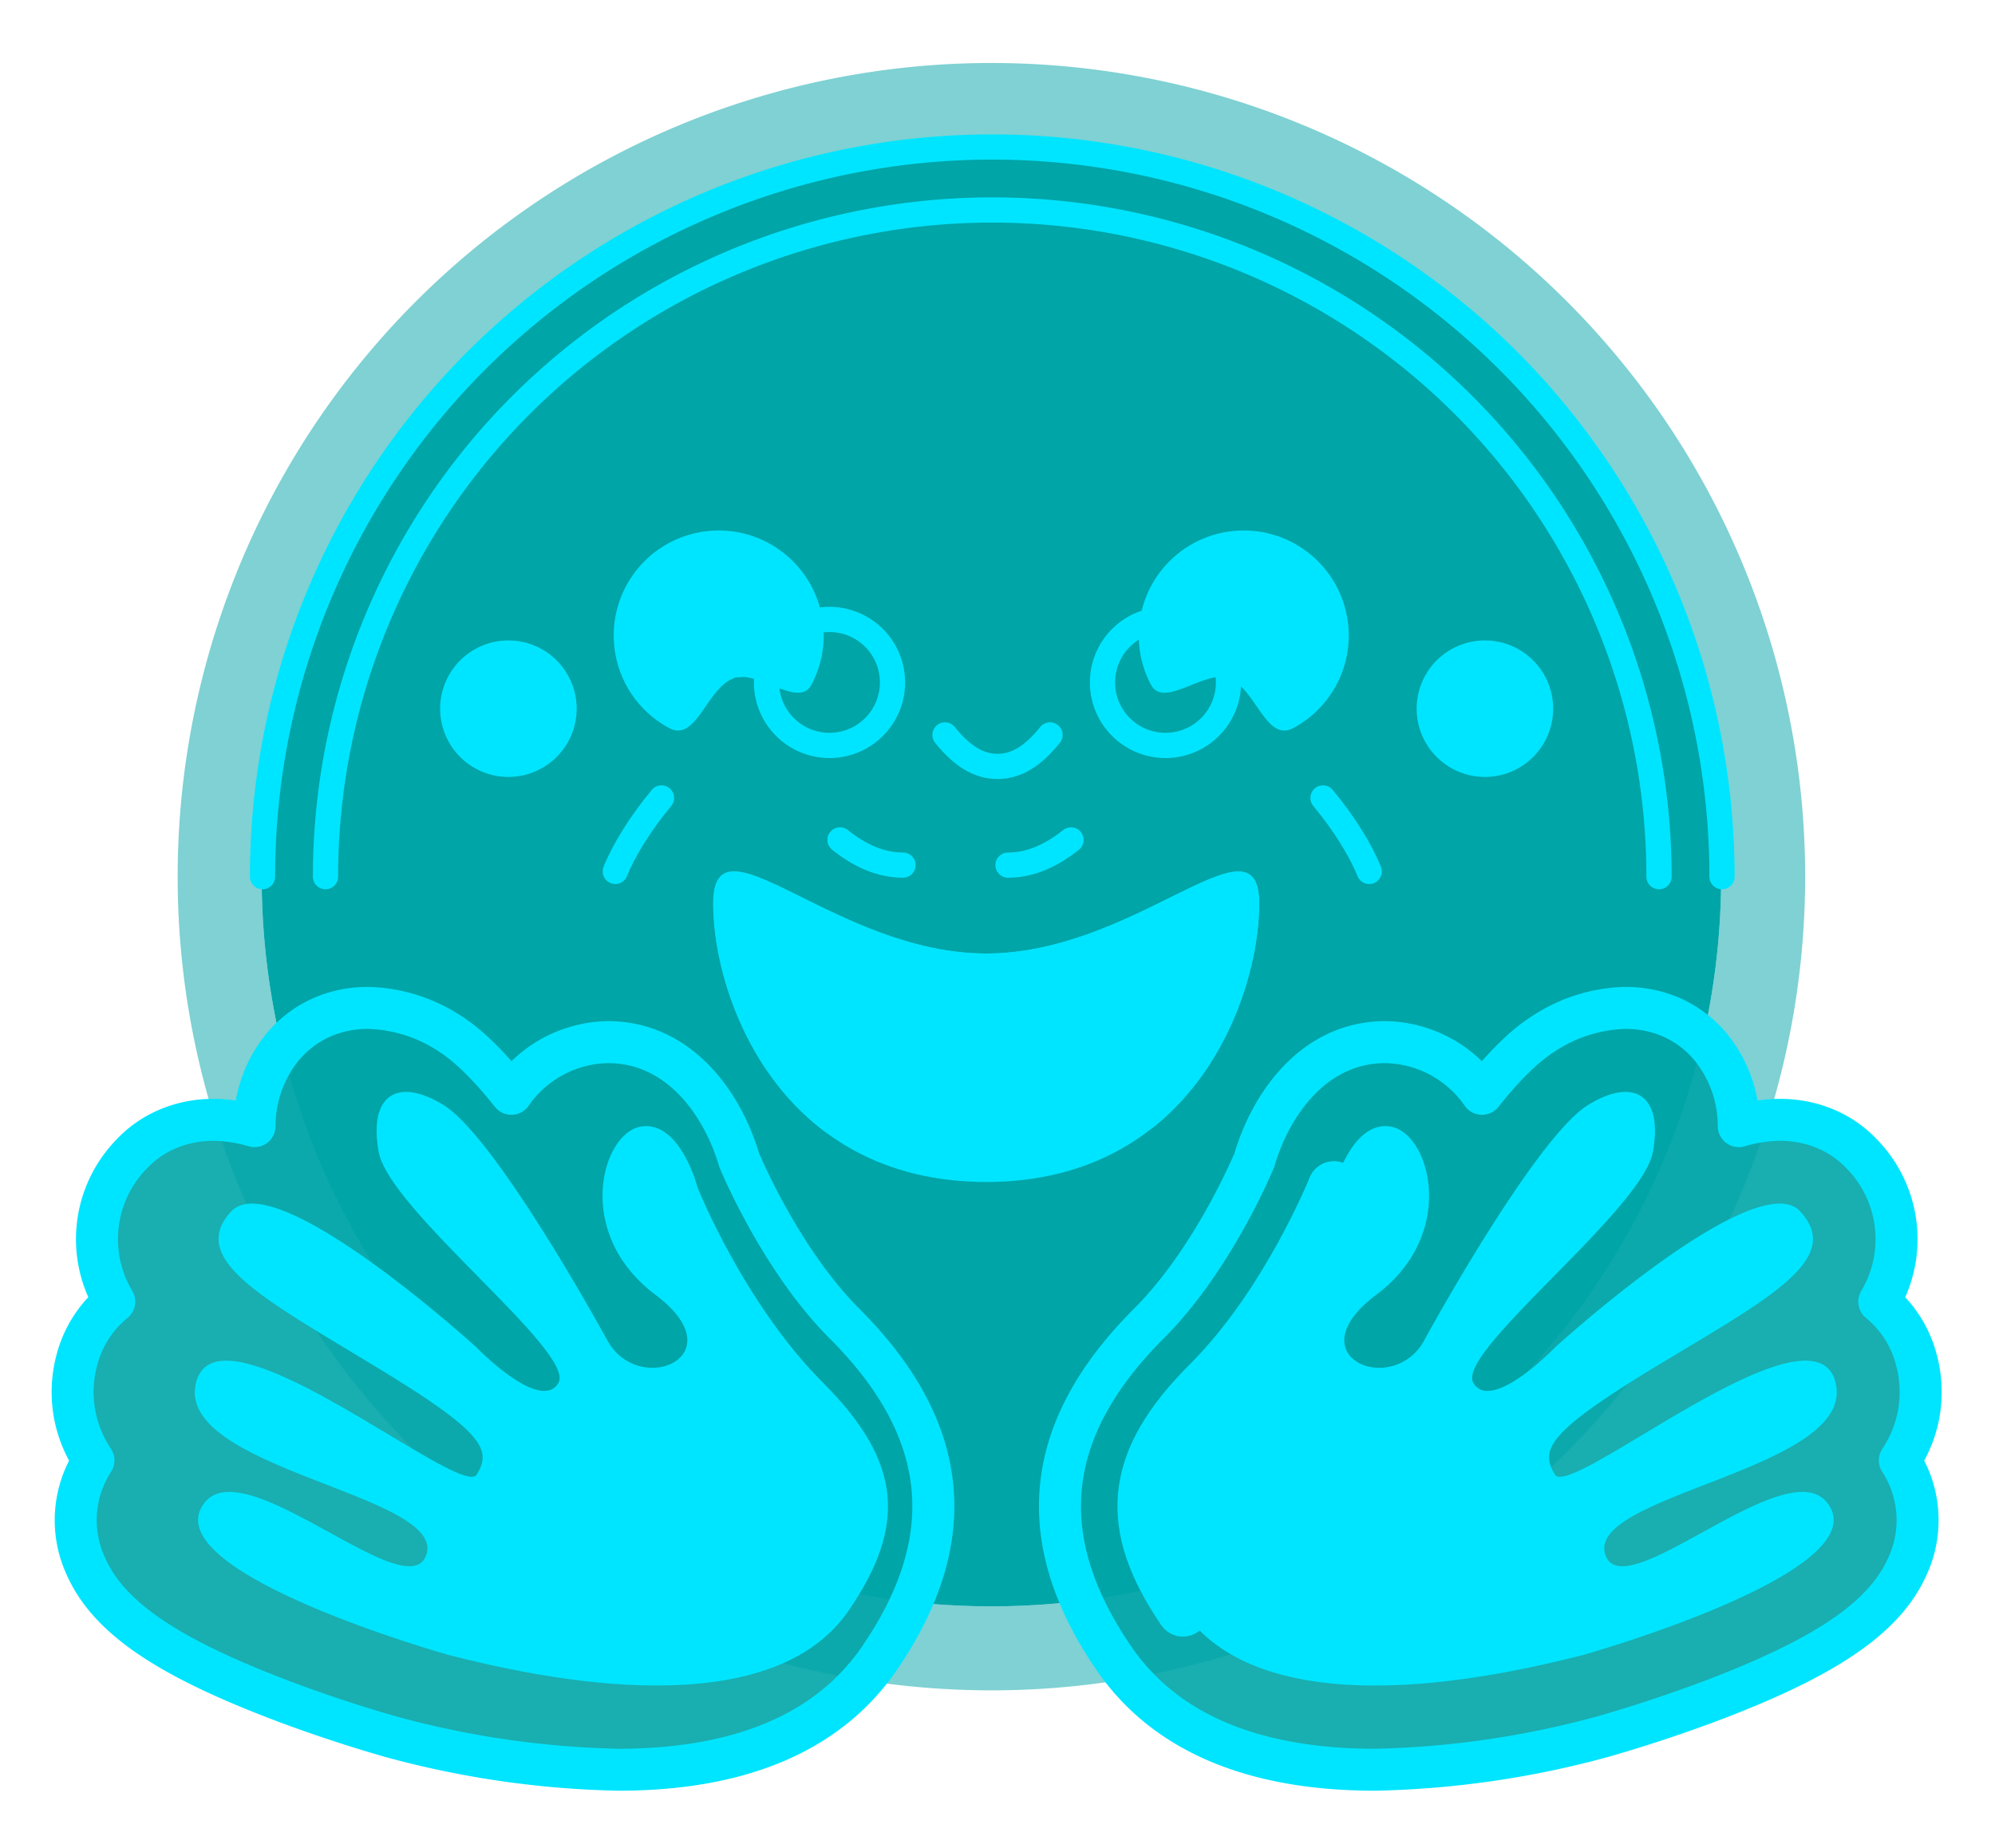 <?xml version="1.0" encoding="UTF-8"?>
<svg xmlns="http://www.w3.org/2000/svg" width="95" height="88" fill="none" class="text-primary">
	<g class="dark:opacity-90">
		<!-- Hauptkörper -->
		<path 
			fill="#00A5A8"
			class="fill-primary dark:fill-primary" 
			d="M47.21 76.5a34.75 34.75 0 1 0 0-69.5 34.75 34.75 0 0 0 0 69.5Z" 
		/>
		
		<!-- Äußerer Ring mit Skizzierung -->
		<path
			fill="#00A5A8"
			fill-opacity="0.5"
			class="fill-primary/50 dark:fill-primary/40"
			d="M81.96 41.75a34.75 34.75 0 1 0-69.5 0 34.75 34.75 0 0 0 69.5 0Zm-73.5 0a38.75 38.75 0 1 1 77.5 0 38.75 38.75 0 0 1-77.5 0Z"
		/>
		<path
			fill="none"
			stroke="#00E5FF"
			stroke-width="1.2"
			stroke-linecap="round"
			class="stroke-accent dark:stroke-accent"
			d="M12.5 41.75a34.75 34.75 0 1 1 69.5 0M15.5 41.75a31.75 31.75 0 1 1 63.5 0"
		/>
		
		<!-- Augen Basis -->
		<path
			fill="#00E5FF"
			class="fill-accent dark:fill-accent"
			d="M58.5 32.3c1.28.44 1.78 3.06 3.07 2.38a5 5 0 1 0-6.76-2.07c.61 1.15 2.55-.72 3.7-.32ZM34.95 32.3c-1.28.44-1.79 3.06-3.07 2.38a5 5 0 1 1 6.76-2.07c-.61 1.15-2.56-.72-3.7-.32Z"
		/>
		
		<!-- Augen Details -->
		<path
			fill="none"
			stroke="#00E5FF"
			stroke-width="1.5"
			stroke-linecap="round"
			class="stroke-accent dark:stroke-accent"
			d="M57.2 31.5c.8-.3 1.6-.3 2.4 0M35.2 31.5c.8-.3 1.6-.3 2.4 0"
		/>
		<path
			fill="none"
			stroke="#00E5FF"
			stroke-width="1.2"
			class="stroke-accent dark:stroke-accent"
			d="M58.5 32.5a3 3 0 1 1-6 0 3 3 0 0 1 6 0zM42.5 32.5a3 3 0 1 1-6 0 3 3 0 0 1 6 0z"
		/>
		
		<!-- Wangen -->
		<path
			fill="none"
			stroke="#00E5FF"
			stroke-width="1.2"
			stroke-linecap="round"
			class="stroke-accent dark:stroke-accent"
			d="M63 38c1 1.2 1.8 2.5 2.2 3.5M31.5 38c-1 1.2-1.8 2.5-2.2 3.5"
		/>
		
		<!-- Mund Basis -->
		<path
			fill="#00E5FF"
			class="fill-accent dark:fill-accent"
			d="M46.96 56.29c9.83 0 13-8.76 13-13.26 0-2.34-1.57-1.6-4.09-.36-2.33 1.15-5.46 2.74-8.9 2.74-7.19 0-13-6.88-13-2.38s3.16 13.26 13 13.26Z"
		/>
		
		<!-- Mund Details -->
		<path
			fill="none"
			stroke="#00E5FF"
			stroke-width="1.5"
			stroke-linecap="round"
			class="stroke-accent dark:stroke-accent"
			d="M43 48.5c1.5 1 3 1 4.5 0M39 51c2 1.5 4 1.5 6 0M51 51c-2 1.5-4 1.5-6 0"
		/>
		
		<!-- Zunge -->
		<path
			fill="#00E5FF"
			class="fill-accent dark:fill-accent"
			fill-rule="evenodd"
			d="M39.43 54a8.7 8.7 0 0 1 5.3-4.49c.4-.12.81.57 1.24 1.28.4.68.82 1.37 1.24 1.37.45 0 .9-.68 1.33-1.35.45-.7.89-1.38 1.32-1.25a8.61 8.61 0 0 1 5 4.17c3.73-2.94 5.1-7.74 5.1-10.7 0-2.34-1.57-1.6-4.09-.36l-.14.07c-2.31 1.15-5.39 2.67-8.77 2.67s-6.45-1.52-8.77-2.67c-2.6-1.29-4.23-2.1-4.23.29 0 3.05 1.46 8.06 5.47 10.97Z"
			clip-rule="evenodd"
		/>
		
		<!-- Zungen Details -->
		<path
			fill="none"
			stroke="#00E5FF"
			stroke-width="1.5"
			stroke-linecap="round"
			class="stroke-accent dark:stroke-accent"
			d="M44 52.5c1-.5 2-.5 3 0M42 54.5c2 1 4 1 6 0"
		/>
		
		<!-- Ohren -->
		<path
			fill="#00E5FF"
			class="fill-accent dark:fill-accent"
			d="M70.71 37a3.25 3.25 0 1 0 0-6.5 3.25 3.25 0 0 0 0 6.5ZM24.21 37a3.25 3.25 0 1 0 0-6.5 3.25 3.25 0 0 0 0 6.5Z"
		/>
		
		<!-- Ohren Skizzierung -->
		<path
			fill="none"
			stroke="#00E5FF"
			stroke-width="1.2"
			stroke-linecap="round"
			class="stroke-accent dark:stroke-accent"
			d="M71.5 32c.5.8.8 1.6.8 2.5M23.5 32c-.5.8-.8 1.6-.8 2.5"
		/>
		
		<!-- Linke Hand -->
		<path
			fill="#00A5A8"
			fill-opacity="0.9"
			stroke="#00E5FF"
			stroke-width="2"
			stroke-linecap="round"
			stroke-linejoin="round"
			class="fill-primary/90 dark:fill-primary/80 stroke-accent dark:stroke-accent"
			d="M17.52 48c-1.62 0-3.06.66-4.07 1.87a5.97 5.97 0 0 0-1.33 3.76 7.1 7.1 0 0 0-1.94-.3c-1.55 0-2.95.59-3.94 1.66a5.8 5.8 0 0 0-.8 7 5.3 5.3 0 0 0-1.79 2.82c-.24.9-.48 2.8.8 4.74a5.22 5.22 0 0 0-.37 5.02c1.02 2.32 3.57 4.14 8.52 6.1 3.07 1.22 5.89 2 5.91 2.01a44.33 44.33 0 0 0 10.93 1.6c5.86 0 10.05-1.8 12.46-5.34 3.88-5.69 3.33-10.9-1.7-15.92-2.77-2.78-4.62-6.87-5-7.77-.78-2.66-2.84-5.62-6.25-5.62a5.7 5.7 0 0 0-4.6 2.46c-1-1.26-1.98-2.25-2.86-2.82A7.4 7.4 0 0 0 17.52 48Z"
		/>
		
		<!-- Linke Hand Details -->
		<path
			fill="#00E5FF"
			class="fill-accent dark:fill-accent"
			d="M19.34 52c.51 0 1.14.22 1.82.65 2.14 1.36 6.25 8.43 7.76 11.18.5.92 1.37 1.31 2.14 1.31 1.55 0 2.75-1.53.15-3.48-3.92-2.93-2.55-7.72-.68-8.01.08-.02.17-.02.24-.02 1.7 0 2.45 2.93 2.45 2.93s2.2 5.52 5.98 9.3c3.77 3.77 3.97 6.8 1.22 10.83-1.88 2.75-5.47 3.58-9.16 3.58-3.81 0-7.73-.9-9.92-1.46-.11-.03-13.45-3.8-11.76-7 .28-.54.75-.76 1.34-.76 2.38 0 6.7 3.54 8.57 3.54.41 0 .7-.17.83-.6.79-2.85-12.06-4.05-10.98-8.17.2-.73.71-1.02 1.44-1.02 3.14 0 10.2 5.53 11.68 5.53.11 0 .2-.03.24-.1.74-1.2.33-2.04-4.9-5.2-5.21-3.16-8.88-5.06-6.8-7.33.24-.26.58-.38 1-.38 3.17 0 10.66 6.82 10.66 6.82s2.02 2.1 3.25 2.1c.28 0 .52-.1.68-.38.86-1.46-8.06-8.22-8.56-11.01-.34-1.9.24-2.85 1.31-2.85Z"
		/>
		
		<!-- Rechte Hand -->
		<path
			fill="#00A5A8"
			fill-opacity="0.9"
			stroke="#00E5FF"
			stroke-width="2"
			stroke-linecap="round"
			stroke-linejoin="round"
			class="fill-primary/90 dark:fill-primary/80 stroke-accent dark:stroke-accent"
			d="M77.4 48c1.62 0 3.07.66 4.07 1.87a5.97 5.97 0 0 1 1.33 3.76 7.1 7.1 0 0 1 1.95-.3c1.55 0 2.95.59 3.94 1.66a5.8 5.8 0 0 1 .8 7 5.3 5.3 0 0 1 1.78 2.82c.24.9.48 2.8-.8 4.74a5.22 5.22 0 0 1 .37 5.02c-1.02 2.32-3.57 4.14-8.51 6.1-3.08 1.22-5.9 2-5.92 2.01a44.33 44.33 0 0 1-10.93 1.6c-5.86 0-10.05-1.8-12.46-5.34-3.88-5.69-3.33-10.9 1.7-15.92 2.78-2.78 4.63-6.87 5.01-7.77.78-2.66 2.83-5.62 6.24-5.62a5.7 5.7 0 0 1 4.6 2.46c1-1.26 1.98-2.25 2.87-2.82A7.4 7.4 0 0 1 77.4 48Z"
		/>
		
		<!-- Rechte Hand Details -->
		<path
			fill="#00E5FF"
			class="fill-accent dark:fill-accent"
			d="M77.4 52c-.51 0-1.13.22-1.82.65-2.13 1.36-6.25 8.43-7.76 11.18a2.43 2.43 0 0 1-2.14 1.31c-1.54 0-2.75-1.53-.14-3.48 3.91-2.93 2.54-7.72.67-8.01a1.54 1.54 0 0 0-.24-.02c-1.7 0-2.45 2.93-2.45 2.93s-2.2 5.52-5.97 9.3c-3.78 3.77-3.98 6.8-1.22 10.83 1.87 2.75 5.47 3.58 9.15 3.58 3.82 0 7.73-.9 9.93-1.46.1-.03 13.45-3.8 11.76-7-.29-.54-.75-.76-1.34-.76-2.38 0-6.71 3.54-8.57 3.54-.42 0-.71-.17-.83-.6-.8-2.85 12.05-4.05 10.97-8.17-.19-.73-.7-1.02-1.44-1.02-3.14 0-10.2 5.53-11.68 5.53-.1 0-.19-.03-.23-.1-.74-1.2-.34-2.04 4.88-5.2 5.23-3.16 8.9-5.06 6.8-7.33-.23-.26-.57-.38-.98-.38-3.18 0-10.67 6.82-10.67 6.82s-2.02 2.1-3.24 2.1a.74.74 0 0 1-.68-.38c-.87-1.46 8.05-8.22 8.55-11.01.34-1.9-.24-2.85-1.31-2.85Z"
		/>
		
		<!-- Linke Hand Skizzierung -->
		<path
			fill="none"
			stroke="#00E5FF"
			stroke-width="2.5"
			stroke-linecap="round"
			class="stroke-accent dark:stroke-accent"
			d="M38.6 76.69c2.75-4.04 2.55-7.07-1.22-10.84-3.78-3.77-5.98-9.3-5.98-9.3"
		/>
		
		<!-- Rechte Hand Skizzierung -->
		<path
			fill="none"
			stroke="#00E5FF"
			stroke-width="2.5"
			stroke-linecap="round"
			class="stroke-accent dark:stroke-accent"
			d="M56.33 76.69c-2.75-4.04-2.56-7.07 1.22-10.84 3.77-3.77 5.97-9.3 5.97-9.3"
		/>
		
		<!-- Zusätzliche Gesichtsskizzierung -->
		<path
			fill="none"
			stroke="#00E5FF"
			stroke-width="1.2"
			stroke-linecap="round"
			class="stroke-accent dark:stroke-accent"
			d="M45 35c.8 1 1.6 1.5 2.5 1.5s1.7-.5 2.5-1.5M40 40c1 .8 2 1.2 3 1.2M51 40c-1 .8-2 1.2-3 1.2"
		/>
	</g>
</svg>
